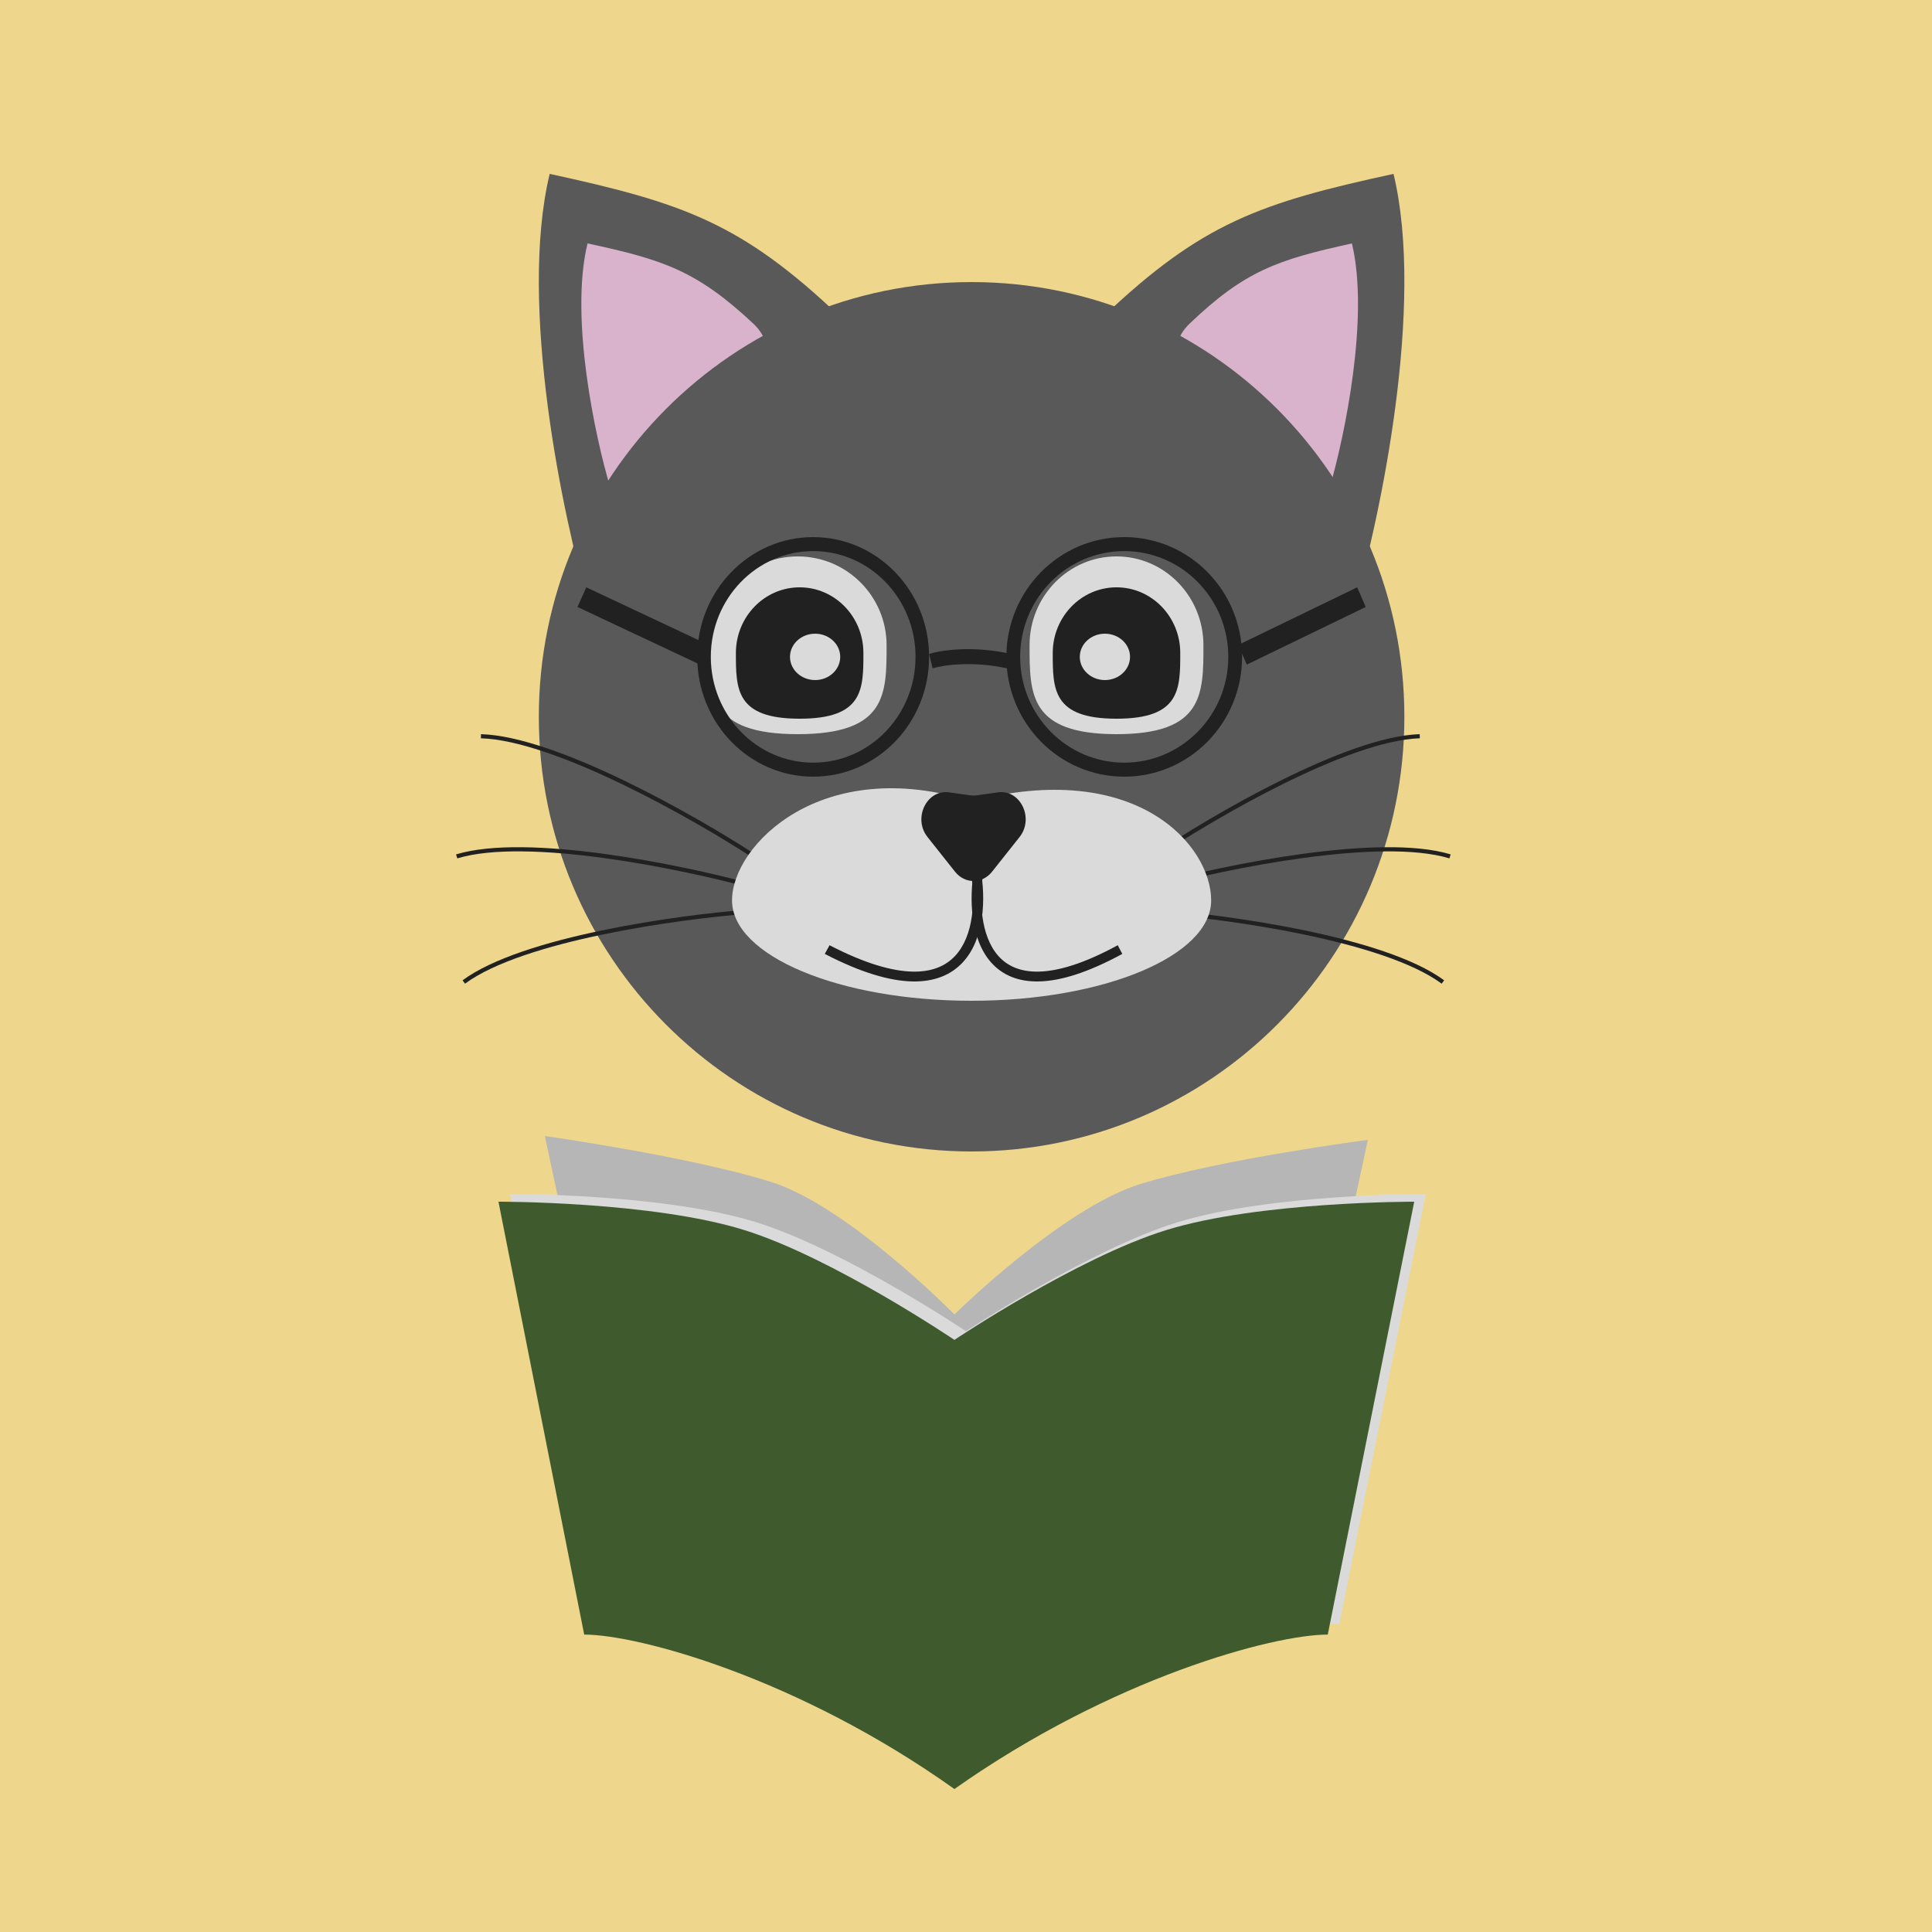 <svg width="500" height="500" viewBox="0 0 500 500" fill="none" xmlns="http://www.w3.org/2000/svg">
<rect width="500" height="500" fill="#EED78C"/>
<g filter="url(#filter0_d_1661_5423)">
<path d="M144 299C144 299 181.638 304.31 202.54 310.88C222.485 317.149 250 345.167 250 345.167V438C214.633 412.691 178.467 402.869 166.26 402.869L144 299Z" fill="#B6B6B6"/>
</g>
<g filter="url(#filter1_d_1661_5423)">
<path d="M357 300C357 300 319.262 304.892 298.085 311.434C277.877 317.676 250 345.178 250 345.178V438C285.833 412.802 322.475 403.022 334.843 403.022L357 300Z" fill="#B6B6B6"/>
</g>
<path d="M132 309C132 309 171.785 308.889 195.699 316.315C218.52 323.402 250 344.529 250 344.529V460C209.535 431.394 168.157 420.291 154.19 420.291L132 309Z" fill="#DADADA"/>
<path d="M369 309C369 309 328.878 308.889 304.761 316.315C281.747 323.402 250 344.529 250 344.529V460C290.808 431.394 332.537 420.291 346.622 420.291L369 309Z" fill="#DADADA"/>
<g filter="url(#filter2_d_1661_5423)">
<path d="M132 316C132 316 171.785 315.888 195.699 323.363C218.52 330.497 250 351.765 250 351.765V468C209.535 439.204 168.157 428.028 154.19 428.028L132 316Z" fill="#3F5B2D"/>
</g>
<g filter="url(#filter3_d_1661_5423)">
<path d="M369 316C369 316 328.878 315.888 304.761 323.363C281.747 330.497 250 351.765 250 351.765V468C290.808 439.204 332.537 428.028 346.622 428.028L369 316Z" fill="#3F5B2D"/>
</g>
<path d="M217.299 81.859C191.814 57.642 176.674 52.478 142.256 45C134.095 78.903 145.656 133.793 152.457 157C182.762 145.307 242.783 106.075 217.299 81.859Z" fill="#595959"/>
<path d="M194.935 83.733C180.372 70.111 171.72 67.207 152.053 63C147.39 82.07 153.996 112.946 157.882 126C175.199 119.423 209.497 97.355 194.935 83.733Z" fill="#D8B3CB"/>
<path d="M285.6 81.859C311.084 57.642 326.225 52.478 360.642 45C368.803 78.903 357.242 133.793 350.441 157C320.137 145.307 260.115 106.075 285.6 81.859Z" fill="#595959"/>
<path d="M307.891 83.733C322.15 70.111 330.621 67.207 349.879 63C354.445 82.07 347.976 112.946 344.171 126C327.215 119.423 293.631 97.355 307.891 83.733Z" fill="#D8B3CB"/>
<path d="M363.449 185.5C363.449 247.632 313.305 298 251.449 298C189.593 298 139.449 247.632 139.449 185.5C139.449 123.368 189.593 73 251.449 73C313.305 73 363.449 123.368 363.449 185.5Z" fill="#595959"/>
<path d="M183.449 167C183.449 179.703 183.449 190 206.449 190C229.449 190 229.449 179.703 229.449 167C229.449 154.297 219.152 144 206.449 144C193.747 144 183.449 154.297 183.449 167Z" fill="#DADADA"/>
<path d="M190.449 169C190.449 178.389 190.449 186 206.949 186C223.449 186 223.449 178.389 223.449 169C223.449 159.611 216.062 152 206.949 152C197.837 152 190.449 159.611 190.449 169Z" fill="#212121"/>
<path d="M217.449 170C217.449 173.314 214.539 176 210.949 176C207.359 176 204.449 173.314 204.449 170C204.449 166.686 207.359 164 210.949 164C214.539 164 217.449 166.686 217.449 170Z" fill="#DADADA"/>
<path d="M311.449 167C311.449 179.703 311.449 190 288.949 190C266.449 190 266.449 179.703 266.449 167C266.449 154.297 276.523 144 288.949 144C301.376 144 311.449 154.297 311.449 167Z" fill="#DADADA"/>
<path d="M305.449 169C305.449 178.389 305.449 186 288.949 186C272.449 186 272.449 178.389 272.449 169C272.449 159.611 279.837 152 288.949 152C298.062 152 305.449 159.611 305.449 169Z" fill="#212121"/>
<path d="M279.449 170C279.449 173.314 282.359 176 285.949 176C289.539 176 292.449 173.314 292.449 170C292.449 166.686 289.539 164 285.949 164C282.359 164 279.449 166.686 279.449 170Z" fill="#DADADA"/>
<path fill-rule="evenodd" clip-rule="evenodd" d="M331.93 202.95C319.014 209.359 306.56 216.959 299.043 222L298.449 221.111C305.998 216.049 318.492 208.424 331.456 201.991C344.393 195.571 357.893 190.289 367.417 190L367.449 191.069C358.182 191.351 344.872 196.528 331.93 202.95Z" fill="#212121"/>
<path fill-rule="evenodd" clip-rule="evenodd" d="M160.998 202.95C174.288 209.359 187.103 216.959 194.838 222L195.449 221.111C187.682 216.049 174.826 208.424 161.486 201.991C148.174 195.571 134.283 190.289 124.482 190L124.449 191.069C133.985 191.351 147.681 196.528 160.998 202.95Z" fill="#212121"/>
<path fill-rule="evenodd" clip-rule="evenodd" d="M337.314 222.04C322.898 223.995 308.541 227.236 299.729 229.626L299.447 228.585C308.296 226.186 322.7 222.935 337.169 220.972C351.608 219.013 366.22 218.322 375.422 221.116L375.109 222.147C366.156 219.429 351.758 220.08 337.314 222.04Z" fill="#212121"/>
<path fill-rule="evenodd" clip-rule="evenodd" d="M156.14 222.04C170.555 223.995 184.912 227.236 193.724 229.626L194.006 228.585C185.157 226.186 170.754 222.935 156.284 220.972C141.845 219.013 127.233 218.322 118.031 221.116L118.344 222.147C127.298 219.429 141.695 220.08 156.14 222.04Z" fill="#212121"/>
<path fill-rule="evenodd" clip-rule="evenodd" d="M337.509 241.858C323.268 238.891 308.652 237.157 299.548 236.469L299.629 235.394C308.771 236.085 323.434 237.825 337.729 240.803C351.995 243.774 365.999 247.998 373.742 253.702L373.103 254.57C365.569 249.02 351.78 244.83 337.509 241.858Z" fill="#212121"/>
<path fill-rule="evenodd" clip-rule="evenodd" d="M155.942 241.858C170.184 238.891 184.799 237.157 193.903 236.469L193.822 235.394C184.68 236.085 170.017 237.825 155.722 240.803C141.457 243.774 127.452 247.998 119.709 253.702L120.348 254.57C127.882 249.02 141.671 244.83 155.942 241.858Z" fill="#212121"/>
<path d="M313.449 233.018C313.449 247.367 285.691 259 251.449 259C217.208 259 189.449 247.367 189.449 233.018C189.449 218.668 212.721 195.209 251.449 207.394C293.908 196.284 313.449 218.668 313.449 233.018Z" fill="#DADADA"/>
<path d="M256.731 225.607C254.2 228.798 249.698 228.798 247.167 225.607L240.04 216.623C236.191 211.772 239.824 204.249 245.623 205.061L251.149 205.835C251.68 205.909 252.218 205.909 252.75 205.835L258.276 205.061C264.074 204.249 267.707 211.772 263.859 216.623L256.731 225.607Z" fill="#212121"/>
<path fill-rule="evenodd" clip-rule="evenodd" d="M251.505 237.208C252.069 233.243 251.838 229.04 251.2 225.43L253.786 225C254.46 228.81 254.712 233.281 254.105 237.555C253.498 241.818 252.02 245.999 249.126 249.095C246.191 252.237 241.917 254.135 236.034 253.993C230.204 253.852 222.801 251.714 213.449 246.869L214.686 244.626C223.854 249.375 230.841 251.323 236.099 251.449C241.302 251.575 244.812 249.923 247.181 247.388C249.592 244.807 250.939 241.185 251.505 237.208Z" fill="#212121"/>
<path fill-rule="evenodd" clip-rule="evenodd" d="M254.25 237.208C253.714 233.243 253.933 229.04 254.54 225.43L252.08 225C251.439 228.81 251.199 233.281 251.777 237.555C252.354 241.818 253.76 245.999 256.513 249.095C259.305 252.237 263.37 254.135 268.967 253.993C274.512 253.852 281.554 251.714 290.449 246.869L289.273 244.626C280.552 249.375 273.906 251.323 268.904 251.449C263.955 251.575 260.616 249.923 258.363 247.388C256.069 244.807 254.788 241.185 254.25 237.208Z" fill="#212121"/>
<path fill-rule="evenodd" clip-rule="evenodd" d="M210.449 197.374C225.08 197.374 236.94 185.118 236.94 170C236.94 154.882 225.08 142.626 210.449 142.626C195.819 142.626 183.958 154.882 183.958 170C183.958 185.118 195.819 197.374 210.449 197.374ZM210.449 201C227.018 201 240.449 187.121 240.449 170C240.449 152.879 227.018 139 210.449 139C193.881 139 180.449 152.879 180.449 170C180.449 187.121 193.881 201 210.449 201Z" fill="#212121"/>
<path fill-rule="evenodd" clip-rule="evenodd" d="M290.949 197.374C305.824 197.374 317.882 185.118 317.882 170C317.882 154.882 305.824 142.626 290.949 142.626C276.075 142.626 264.016 154.882 264.016 170C264.016 185.118 276.075 197.374 290.949 197.374ZM290.949 201C307.794 201 321.449 187.121 321.449 170C321.449 152.879 307.794 139 290.949 139C274.105 139 260.449 152.879 260.449 170C260.449 187.121 274.105 201 290.949 201Z" fill="#212121"/>
<path fill-rule="evenodd" clip-rule="evenodd" d="M260.791 173C251.55 170.953 243.889 172.17 241.37 172.965L240.449 169.233C243.486 168.275 251.688 167.036 261.449 169.198L260.791 173Z" fill="#212121"/>
<path fill-rule="evenodd" clip-rule="evenodd" d="M151.733 152L183.449 166.917L181.165 172L149.449 157.083L151.733 152Z" fill="#212121"/>
<path fill-rule="evenodd" clip-rule="evenodd" d="M351.232 152L320.449 166.917L322.666 172L353.449 157.083L351.232 152Z" fill="#212121"/>
<defs>
<filter id="filter0_d_1661_5423" x="137" y="290" width="114" height="148" filterUnits="userSpaceOnUse" color-interpolation-filters="sRGB">
<feFlood flood-opacity="0" result="BackgroundImageFix"/>
<feColorMatrix in="SourceAlpha" type="matrix" values="0 0 0 0 0 0 0 0 0 0 0 0 0 0 0 0 0 0 127 0" result="hardAlpha"/>
<feOffset dx="-3" dy="-5"/>
<feGaussianBlur stdDeviation="2"/>
<feComposite in2="hardAlpha" operator="out"/>
<feColorMatrix type="matrix" values="0 0 0 0 1 0 0 0 0 1 0 0 0 0 1 0 0 0 0.25 0"/>
<feBlend mode="normal" in2="BackgroundImageFix" result="effect1_dropShadow_1661_5423"/>
<feBlend mode="normal" in="SourceGraphic" in2="effect1_dropShadow_1661_5423" result="shape"/>
</filter>
<filter id="filter1_d_1661_5423" x="243" y="291" width="115" height="147" filterUnits="userSpaceOnUse" color-interpolation-filters="sRGB">
<feFlood flood-opacity="0" result="BackgroundImageFix"/>
<feColorMatrix in="SourceAlpha" type="matrix" values="0 0 0 0 0 0 0 0 0 0 0 0 0 0 0 0 0 0 127 0" result="hardAlpha"/>
<feOffset dx="-3" dy="-5"/>
<feGaussianBlur stdDeviation="2"/>
<feComposite in2="hardAlpha" operator="out"/>
<feColorMatrix type="matrix" values="0 0 0 0 1 0 0 0 0 1 0 0 0 0 1 0 0 0 0.25 0"/>
<feBlend mode="normal" in2="BackgroundImageFix" result="effect1_dropShadow_1661_5423"/>
<feBlend mode="normal" in="SourceGraphic" in2="effect1_dropShadow_1661_5423" result="shape"/>
</filter>
<filter id="filter2_d_1661_5423" x="125" y="307" width="126" height="161" filterUnits="userSpaceOnUse" color-interpolation-filters="sRGB">
<feFlood flood-opacity="0" result="BackgroundImageFix"/>
<feColorMatrix in="SourceAlpha" type="matrix" values="0 0 0 0 0 0 0 0 0 0 0 0 0 0 0 0 0 0 127 0" result="hardAlpha"/>
<feOffset dx="-3" dy="-5"/>
<feGaussianBlur stdDeviation="2"/>
<feComposite in2="hardAlpha" operator="out"/>
<feColorMatrix type="matrix" values="0 0 0 0 0 0 0 0 0 0 0 0 0 0 0 0 0 0 0.25 0"/>
<feBlend mode="normal" in2="BackgroundImageFix" result="effect1_dropShadow_1661_5423"/>
<feBlend mode="normal" in="SourceGraphic" in2="effect1_dropShadow_1661_5423" result="shape"/>
</filter>
<filter id="filter3_d_1661_5423" x="243" y="307" width="127" height="161" filterUnits="userSpaceOnUse" color-interpolation-filters="sRGB">
<feFlood flood-opacity="0" result="BackgroundImageFix"/>
<feColorMatrix in="SourceAlpha" type="matrix" values="0 0 0 0 0 0 0 0 0 0 0 0 0 0 0 0 0 0 127 0" result="hardAlpha"/>
<feOffset dx="-3" dy="-5"/>
<feGaussianBlur stdDeviation="2"/>
<feComposite in2="hardAlpha" operator="out"/>
<feColorMatrix type="matrix" values="0 0 0 0 0 0 0 0 0 0 0 0 0 0 0 0 0 0 0.25 0"/>
<feBlend mode="normal" in2="BackgroundImageFix" result="effect1_dropShadow_1661_5423"/>
<feBlend mode="normal" in="SourceGraphic" in2="effect1_dropShadow_1661_5423" result="shape"/>
</filter>
</defs>
</svg>
